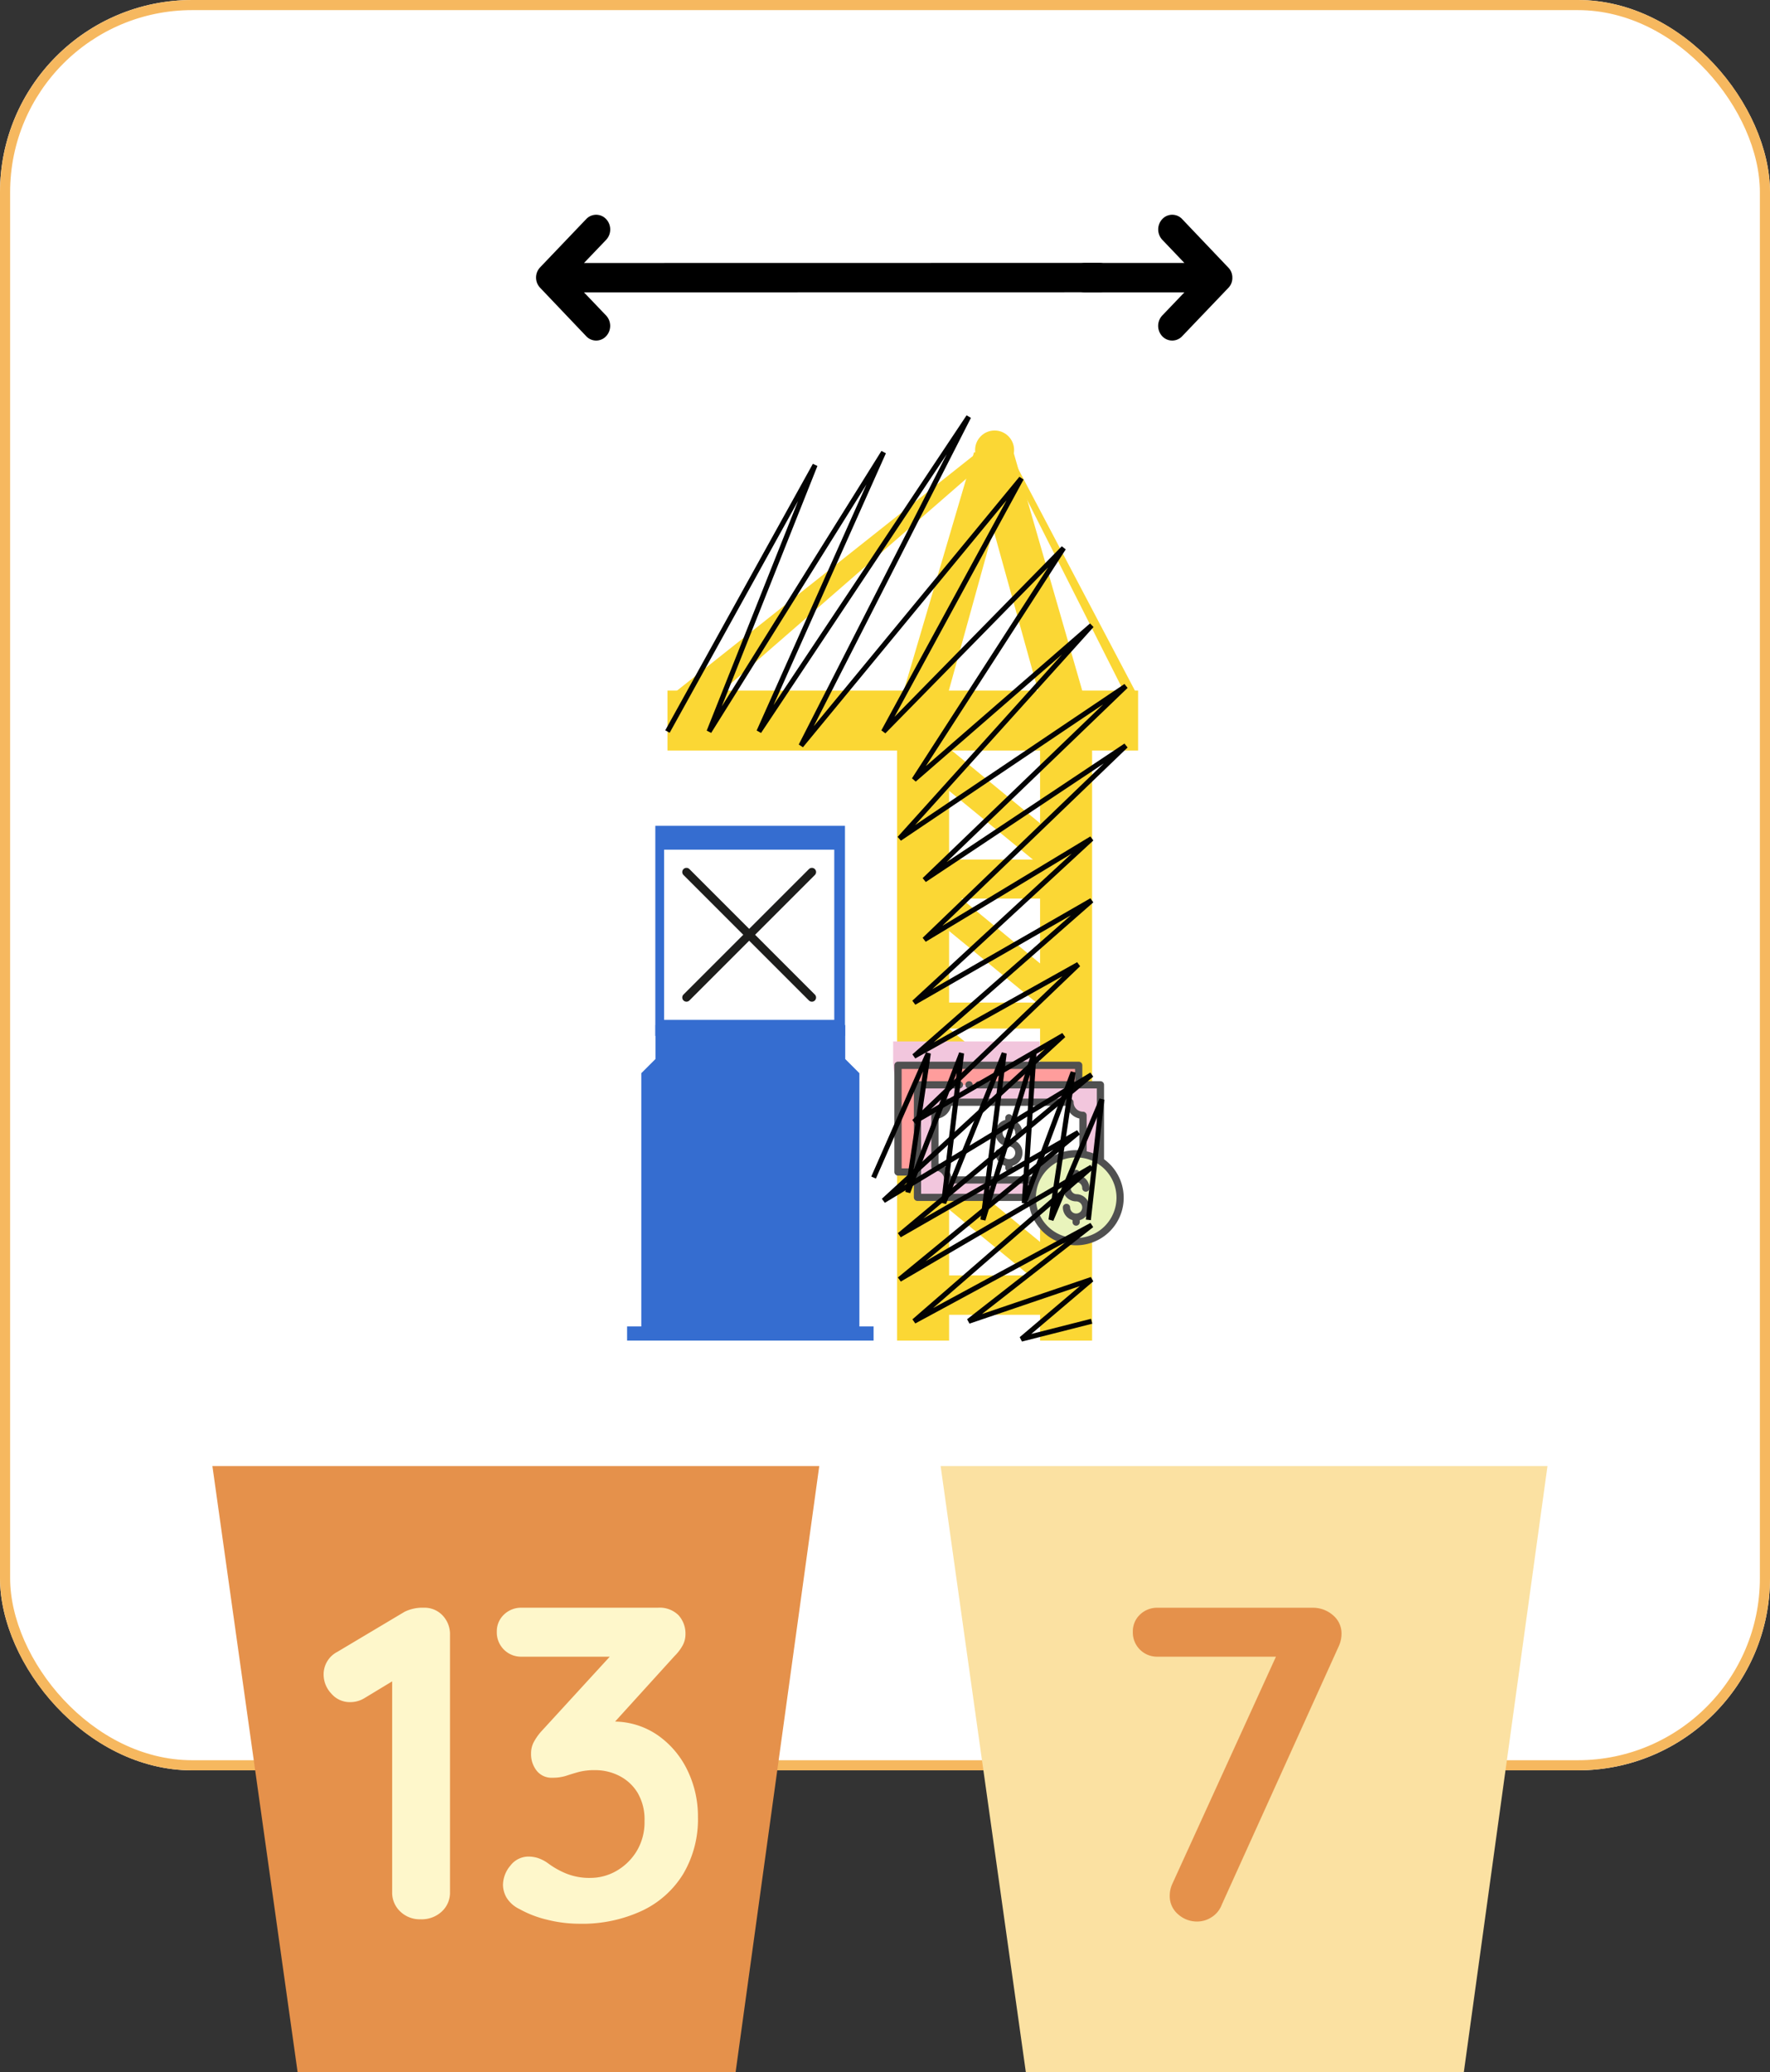 <svg xmlns="http://www.w3.org/2000/svg" width="175" height="204.843" viewBox="0 0 175 204.843">
  <rect x="0" y="0" width="175" height="204.843" fill="#333333" stroke="none"/>
  <g id="M_1_2_T" transform="translate(-89 -233.365)">
    <g id="Grupo_109" data-name="Grupo 109" transform="translate(88.648 233.365)">
      <g id="Rectángulo_4" data-name="Rectángulo 4" transform="translate(0.352)" fill="#fff" stroke="#f6b85f" stroke-width="1">
        <rect width="175" height="175" rx="19" stroke="none"/>
        <rect x="0.5" y="0.5" width="174" height="174" rx="18.5" fill="none"/>
      </g>
    </g>
    <g id="Grupo_572" data-name="Grupo 572" transform="translate(151 274.555)">
      <g id="Grupo_570" data-name="Grupo 570" transform="translate(0 0)">
        <g id="Grupo_570-2" data-name="Grupo 570" transform="translate(0 40.444)">
          <g id="Grupo_531" data-name="Grupo 531" transform="translate(0 0)">
            <path id="iconfinder_Untitled-1-18_2419684" d="M42.668,36.09V11.059l-1.4-1.4V6.3H22.506V9.656l-1.4,1.4V36.09H19.7v1.4H44.071v-1.4Z" transform="translate(-19.7 13.395)" fill="#356dd0"/>
            <path id="Sustracción_3" data-name="Sustracción 3" d="M0,0H18.752V20.767H0Z" transform="translate(2.791 0)" fill="#356dd0"/>
          </g>
        </g>
        <rect id="Rectángulo_172" data-name="Rectángulo 172" width="16.826" height="16.826" transform="translate(3.658 42.801)" fill="#fff"/>
        <g id="Grupo_571" data-name="Grupo 571" transform="translate(3.993 1.366)">
          <rect id="Rectángulo_86" data-name="Rectángulo 86" width="5.141" height="59.12" transform="translate(36.841 30.845)" fill="#fbd734"/>
          <rect id="Rectángulo_87" data-name="Rectángulo 87" width="5.141" height="59.12" transform="translate(22.703 30.845)" fill="#fbd734"/>
          <rect id="Rectángulo_88" data-name="Rectángulo 88" width="11.567" height="3.856" transform="translate(26.559 83.54)" fill="#fbd734"/>
          <rect id="Rectángulo_89" data-name="Rectángulo 89" width="11.567" height="3.856" transform="translate(26.559 83.54)" fill="#fbd734"/>
          <rect id="Rectángulo_90" data-name="Rectángulo 90" width="11.567" height="3.856" transform="translate(26.559 69.402)" fill="#fbd734"/>
          <rect id="Rectángulo_91" data-name="Rectángulo 91" width="11.567" height="2.57" transform="translate(26.559 56.55)" fill="#fbd734"/>
          <rect id="Rectángulo_92" data-name="Rectángulo 92" width="11.567" height="3.856" transform="translate(26.559 42.412)" fill="#fbd734"/>
          <path id="Trazado_471" data-name="Trazado 471" d="M1256.274,4275.636l-11.769-9.691v4.208l11.769,9.65Z" transform="translate(-1218.578 -4222.248)" fill="#fbd734"/>
          <path id="Trazado_472" data-name="Trazado 472" d="M1256.274,4275.636l-11.769-9.691v4.208l11.769,9.65Z" transform="translate(-1218.578 -4208.389)" fill="#fbd734"/>
          <path id="Trazado_473" data-name="Trazado 473" d="M1256.274,4275.636l-11.769-9.691v4.208l11.769,9.65Z" transform="translate(-1218.578 -4194.718)" fill="#fbd734"/>
          <path id="Trazado_474" data-name="Trazado 474" d="M1256.274,4275.636l-11.769-9.691v4.208l11.769,9.65Z" transform="translate(-1218.578 -4236.105)" fill="#fbd734"/>
          <path id="Trazado_612" data-name="Trazado 612" d="M137.263,0H90.731V5.924h46.531Z" transform="translate(-90.731 25.709)" fill="#fbd734"/>
          <path id="Trazado_475" data-name="Trazado 475" d="M1247.076,4108.133l-7.069-24.51H1236.1l-7.337,24.895h4.476l4.777-17.245,4.965,17.877Z" transform="translate(-1205.793 -4081.469)" fill="#fbd734"/>
          <ellipse id="Elipse_54" data-name="Elipse 54" cx="1.928" cy="1.928" rx="1.928" ry="1.928" transform="translate(30.415)" fill="#fbd734"/>
          <path id="Trazado_476" data-name="Trazado 476" d="M1219.49,4107.437l-12.357-23.469.922,3.075,11.435,22.656Z" transform="translate(-1173.278 -4081.735)" fill="#fbd734"/>
          <path id="Trazado_477" data-name="Trazado 477" d="M1305.871,4084l-30.008,23.79h4.554l25.454-22.144Z" transform="translate(-1275.319 -4081.76)" fill="#fbd734"/>
        </g>
        <path id="iconfinder_00-ELASTOFONT-STORE-READY_close_2703079" d="M8.2,7.614l5.908-5.908a.413.413,0,1,0-.585-.585L7.614,7.029,1.706,1.121a.413.413,0,1,0-.585.585L7.029,7.614,1.121,13.522a.413.413,0,1,0,.585.585L7.614,8.2l5.908,5.908a.413.413,0,1,0,.585-.585Z" transform="translate(4.457 43.6)" fill="#1d1d1b"/>
        <g id="iconfinder_21_5027815" transform="translate(26.306 61.754)">
          <path id="Trazado_584" data-name="Trazado 584" d="M1.13,5.776a6.658,6.658,0,0,0,6.506,6.7h.081a7.923,7.923,0,0,0,7.924-7.924c0-.224-.014-.444-.033-.659H1.13Z" transform="translate(-1.13 -3.89)" fill="#f2c6dd"/>
          <g id="Grupo_535" data-name="Grupo 535" transform="translate(0.119 2.005)">
            <path id="Trazado_585" data-name="Trazado 585" d="M4.059,19.385H2.13V8.84H20v1.933" transform="translate(-1.772 -8.482)" fill="#ff9d9c"/>
            <ellipse id="Elipse_105" data-name="Elipse 105" cx="4.344" cy="4.344" rx="4.344" ry="4.344" transform="translate(13.628 9.103)" fill="#e9f4bc"/>
            <path id="Trazado_586" data-name="Trazado 586" d="M21.856,19.7a4.314,4.314,0,0,1,2.4.726V12.88H6.17V24.007H17.512A4.344,4.344,0,0,1,21.856,19.7Z" transform="translate(-3.883 -10.593)" fill="#f2c6dd"/>
            <path id="Trazado_587" data-name="Trazado 587" d="M23.743,21.583a4.53,4.53,0,0,1,.678.057V17.784a1.292,1.292,0,0,1-1.294-1.294H11.069A1.291,1.291,0,0,1,9.78,17.784v5.093a1.291,1.291,0,0,1,1.289,1.294h8.7A4.34,4.34,0,0,1,23.743,21.583Z" transform="translate(-5.77 -12.48)" fill="#fff"/>
            <g id="Grupo_534" data-name="Grupo 534" transform="translate(0)">
              <path id="Trazado_588" data-name="Trazado 588" d="M37.593,31.688a.6.6,0,0,1,.6.6.358.358,0,1,0,.716,0,1.312,1.312,0,0,0-.955-1.255v-.191a.358.358,0,1,0-.716,0v.191a1.308,1.308,0,0,0,.358,2.568.6.6,0,1,1-.6.6.358.358,0,0,0-.716,0,1.312,1.312,0,0,0,.955,1.255v.191a.358.358,0,0,0,.716,0v-.191a1.308,1.308,0,0,0-.358-2.568.6.6,0,0,1,0-1.193Z" transform="translate(-19.62 -19.792)" fill="#505050"/>
              <path id="Trazado_589" data-name="Trazado 589" d="M23.641,20.187a.627.627,0,0,1,.625.625.358.358,0,0,0,.716,0A1.343,1.343,0,0,0,24,19.523v-.205a.358.358,0,0,0-.716,0v.205a1.339,1.339,0,0,0,.358,2.63.625.625,0,1,1-.625.625.358.358,0,1,0-.716,0,1.343,1.343,0,0,0,.983,1.289v.205a.358.358,0,1,0,.716,0v-.205a1.339,1.339,0,0,0-.358-2.63.625.625,0,1,1,0-1.251Z" transform="translate(-12.314 -13.771)" fill="#505050"/>
              <path id="Trazado_590" data-name="Trazado 590" d="M22.112,17.737V10.377a.358.358,0,0,0-.105-.253.366.366,0,0,0-.253-.105h-1.79V8.448a.361.361,0,0,0-.358-.358H1.738a.361.361,0,0,0-.358.358V18.993a.361.361,0,0,0,.358.358h1.57V21.5a.358.358,0,0,0,.105.253.366.366,0,0,0,.253.105h11a4.7,4.7,0,1,0,7.447-4.124Zm-18.087-7H7.81a.358.358,0,1,0,0-.716H3.667a.359.359,0,0,0-.358.358v8.258H2.1V8.806H19.247v1.212H9.719a.358.358,0,1,0,0,.716H21.4v6.573a4.584,4.584,0,0,0-1.007-.353V13.393a.361.361,0,0,0-.358-.358.937.937,0,0,1-.936-.936.361.361,0,0,0-.358-.358H6.679a.361.361,0,0,0-.358.358.936.936,0,0,1-.931.936.361.361,0,0,0-.358.358v5.093a.361.361,0,0,0,.358.358.933.933,0,0,1,.931.936.361.361,0,0,0,.358.358H14.86a4.7,4.7,0,0,0-.191,1.007H4.025Zm11.132,8.688H7a1.656,1.656,0,0,0-1.251-1.255V13.708A1.656,1.656,0,0,0,7,12.453H18.417a1.655,1.655,0,0,0,1.255,1.255v3.141c-.105-.01-.21-.014-.32-.014A4.7,4.7,0,0,0,15.156,19.422Zm4.2,6.1a3.986,3.986,0,1,1,3.986-3.986A3.993,3.993,0,0,1,19.352,25.523Z" transform="translate(-1.38 -8.09)" fill="#505050"/>
              <ellipse id="Elipse_106" data-name="Elipse 106" cx="0.358" cy="0.358" rx="0.358" ry="0.358" transform="translate(7.027 1.929)" fill="#505050"/>
            </g>
          </g>
        </g>
        <path id="Trazado_612-2" data-name="Trazado 612" d="M67.605,9997.021,82.2,9970.675l-10.483,26.347,17.257-27.609-12.323,27.609L97.387,9965.9l-16.579,32.516,21.787-26.422-13.623,25.03,17.8-18.144-14.783,22.9,17.558-15.257-19,21.08,22.38-15.076-19.919,19.162,19.919-13.272-19.919,19.173,16.536-9.986-17.558,16.206,17.558-10.091-17.558,15.4,16.246-9.08-16.246,15.56,14.783-8.56-17.8,16.354,20.577-12.45-19,15.854,17.685-10.15-17.685,14.531,19-11.106-17.558,15.241,17.558-9.5-12.162,9.5,12.162-4.135-6.954,5.9,6.954-1.764" transform="translate(-63.613 -9965.897)" fill="none" stroke="#030303" stroke-width="0.5"/>
        <path id="Trazado_613" data-name="Trazado 613" d="M81.869,10022.23l5.411-12.29-2.03,13.741,5.317-13.741-1.77,14.812,5.986-14.812-2.1,16.468,5.041-16.468-.956,14.812,4.832-12.94-2.189,14.6,5.023-11.905-1.331,11.905" transform="translate(-57.498 -9947.017)" fill="none" stroke="#000" stroke-width="0.5"/>
      </g>
    </g>
    <g id="Grupo_573" data-name="Grupo 573" transform="translate(142 254.593)">
      <path id="iconfinder_icon-arrow-left-c_211618" d="M84.962,119.451l-4.553,4.767a1.47,1.47,0,0,0,0,2.034l4.553,4.785a1.342,1.342,0,0,0,1.961,0,1.5,1.5,0,0,0,0-2.052L84.74,126.7l51-.009a1.454,1.454,0,0,0,0-2.905l-51,.009,2.188-2.288a1.5,1.5,0,0,0,0-2.052A1.348,1.348,0,0,0,84.962,119.451Z" transform="translate(-80 -119.026)"/>
      <path id="iconfinder_icon-arrow-left-c_211618-2" data-name="iconfinder_icon-arrow-left-c_211618" d="M4.962.426.409,5.192A1.383,1.383,0,0,0,0,6.209,1.39,1.39,0,0,0,.409,7.226l4.553,4.785a1.342,1.342,0,0,0,1.961,0,1.5,1.5,0,0,0,0-2.052L4.74,7.671h9.851A1.421,1.421,0,0,0,15.98,6.218a1.421,1.421,0,0,0-1.389-1.453H4.74L6.928,2.478a1.5,1.5,0,0,0,0-2.052A1.348,1.348,0,0,0,4.962.426Z" transform="translate(68.841 12.437) rotate(180)"/>
    </g>
    <g id="Grupo_588" data-name="Grupo 588" transform="translate(-4.081 1)">
      <path id="Trazado_636" data-name="Trazado 636" d="M0,0H60L51.728,59.918H8.426Z" transform="translate(114.081 377.29)" fill="#e5914b"/>
      <g id="Grupo_537" data-name="Grupo 537" transform="translate(0 0.269)">
        <path id="Trazado_642" data-name="Trazado 642" d="M-9.68,0A2.783,2.783,0,0,1-11.7-.77,2.561,2.561,0,0,1-12.5-2.684V-24.86l.616.968-3.344,2.024a2.691,2.691,0,0,1-1.408.4,2.4,2.4,0,0,1-1.892-.858,2.739,2.739,0,0,1-.748-1.826,2.506,2.506,0,0,1,1.364-2.288l6.644-3.96a4.02,4.02,0,0,1,1.892-.4,2.455,2.455,0,0,1,1.87.77,2.682,2.682,0,0,1,.726,1.914V-2.684A2.527,2.527,0,0,1-7.59-.77,2.918,2.918,0,0,1-9.68,0ZM1.012-6.2a3.136,3.136,0,0,1,.858.132A3.633,3.633,0,0,1,2.9-5.544,8.218,8.218,0,0,0,4.686-4.532a6.083,6.083,0,0,0,2.4.44,5.161,5.161,0,0,0,2.574-.682,5.612,5.612,0,0,0,2-1.936,5.529,5.529,0,0,0,.792-3.014A5.177,5.177,0,0,0,11.77-12.5a4.493,4.493,0,0,0-1.8-1.672,5.206,5.206,0,0,0-2.4-.572,6.159,6.159,0,0,0-1.606.176q-.638.176-1.232.374a4.388,4.388,0,0,1-1.386.2,1.866,1.866,0,0,1-1.562-.7,2.635,2.635,0,0,1-.55-1.672,2.427,2.427,0,0,1,.242-1.1A5.472,5.472,0,0,1,2.2-18.524l7.744-8.448,1.188,1.012H.308a2.388,2.388,0,0,1-1.76-.7,2.388,2.388,0,0,1-.7-1.76,2.263,2.263,0,0,1,.7-1.694A2.429,2.429,0,0,1,.308-30.8H13.772a2.632,2.632,0,0,1,2.046.748A2.7,2.7,0,0,1,16.5-28.16a2.279,2.279,0,0,1-.286,1.1,4.407,4.407,0,0,1-.77,1.012l-7.788,8.58-1.188-1.5a6.53,6.53,0,0,1,1.342-.4,7.362,7.362,0,0,1,1.43-.176,7.655,7.655,0,0,1,4.51,1.342A8.925,8.925,0,0,1,16.7-14.718a10.405,10.405,0,0,1,1.034,4.6A10.589,10.589,0,0,1,16.28-4.488,9.532,9.532,0,0,1,12.188-.836,14,14,0,0,1,6.028.44a13.194,13.194,0,0,1-3.212-.4A10.584,10.584,0,0,1,.088-1.012a3.021,3.021,0,0,1-1.3-1.166,2.641,2.641,0,0,1-.33-1.21A3,3,0,0,1-.814-5.3,2.25,2.25,0,0,1,1.012-6.2Z" transform="translate(144.353 421.821)" fill="#fef7cb"/>
      </g>
      <g id="Grupo_538" data-name="Grupo 538">
        <path id="Trazado_637" data-name="Trazado 637" d="M0,0H60L51.728,59.918H8.426Z" transform="translate(186.081 377.29)" fill="#fbe1a2"/>
        <path id="Trazado_643" data-name="Trazado 643" d="M-3.5.22A2.783,2.783,0,0,1-5.412-.506a2.343,2.343,0,0,1-.814-1.826A2.8,2.8,0,0,1-5.962-3.52L4.818-27.148,5.3-25.96H-7.414a2.388,2.388,0,0,1-1.76-.7,2.388,2.388,0,0,1-.7-1.76,2.263,2.263,0,0,1,.7-1.694,2.429,2.429,0,0,1,1.76-.682H7.9a3,3,0,0,1,2,.726,2.337,2.337,0,0,1,.858,1.87,3.01,3.01,0,0,1-.264,1.188L-1.078-1.452A2.5,2.5,0,0,1-2.068-.22,2.6,2.6,0,0,1-3.5.22Z" transform="translate(214.959 422.09)" fill="#e5914b"/>
      </g>
    </g>
  </g>
</svg>
